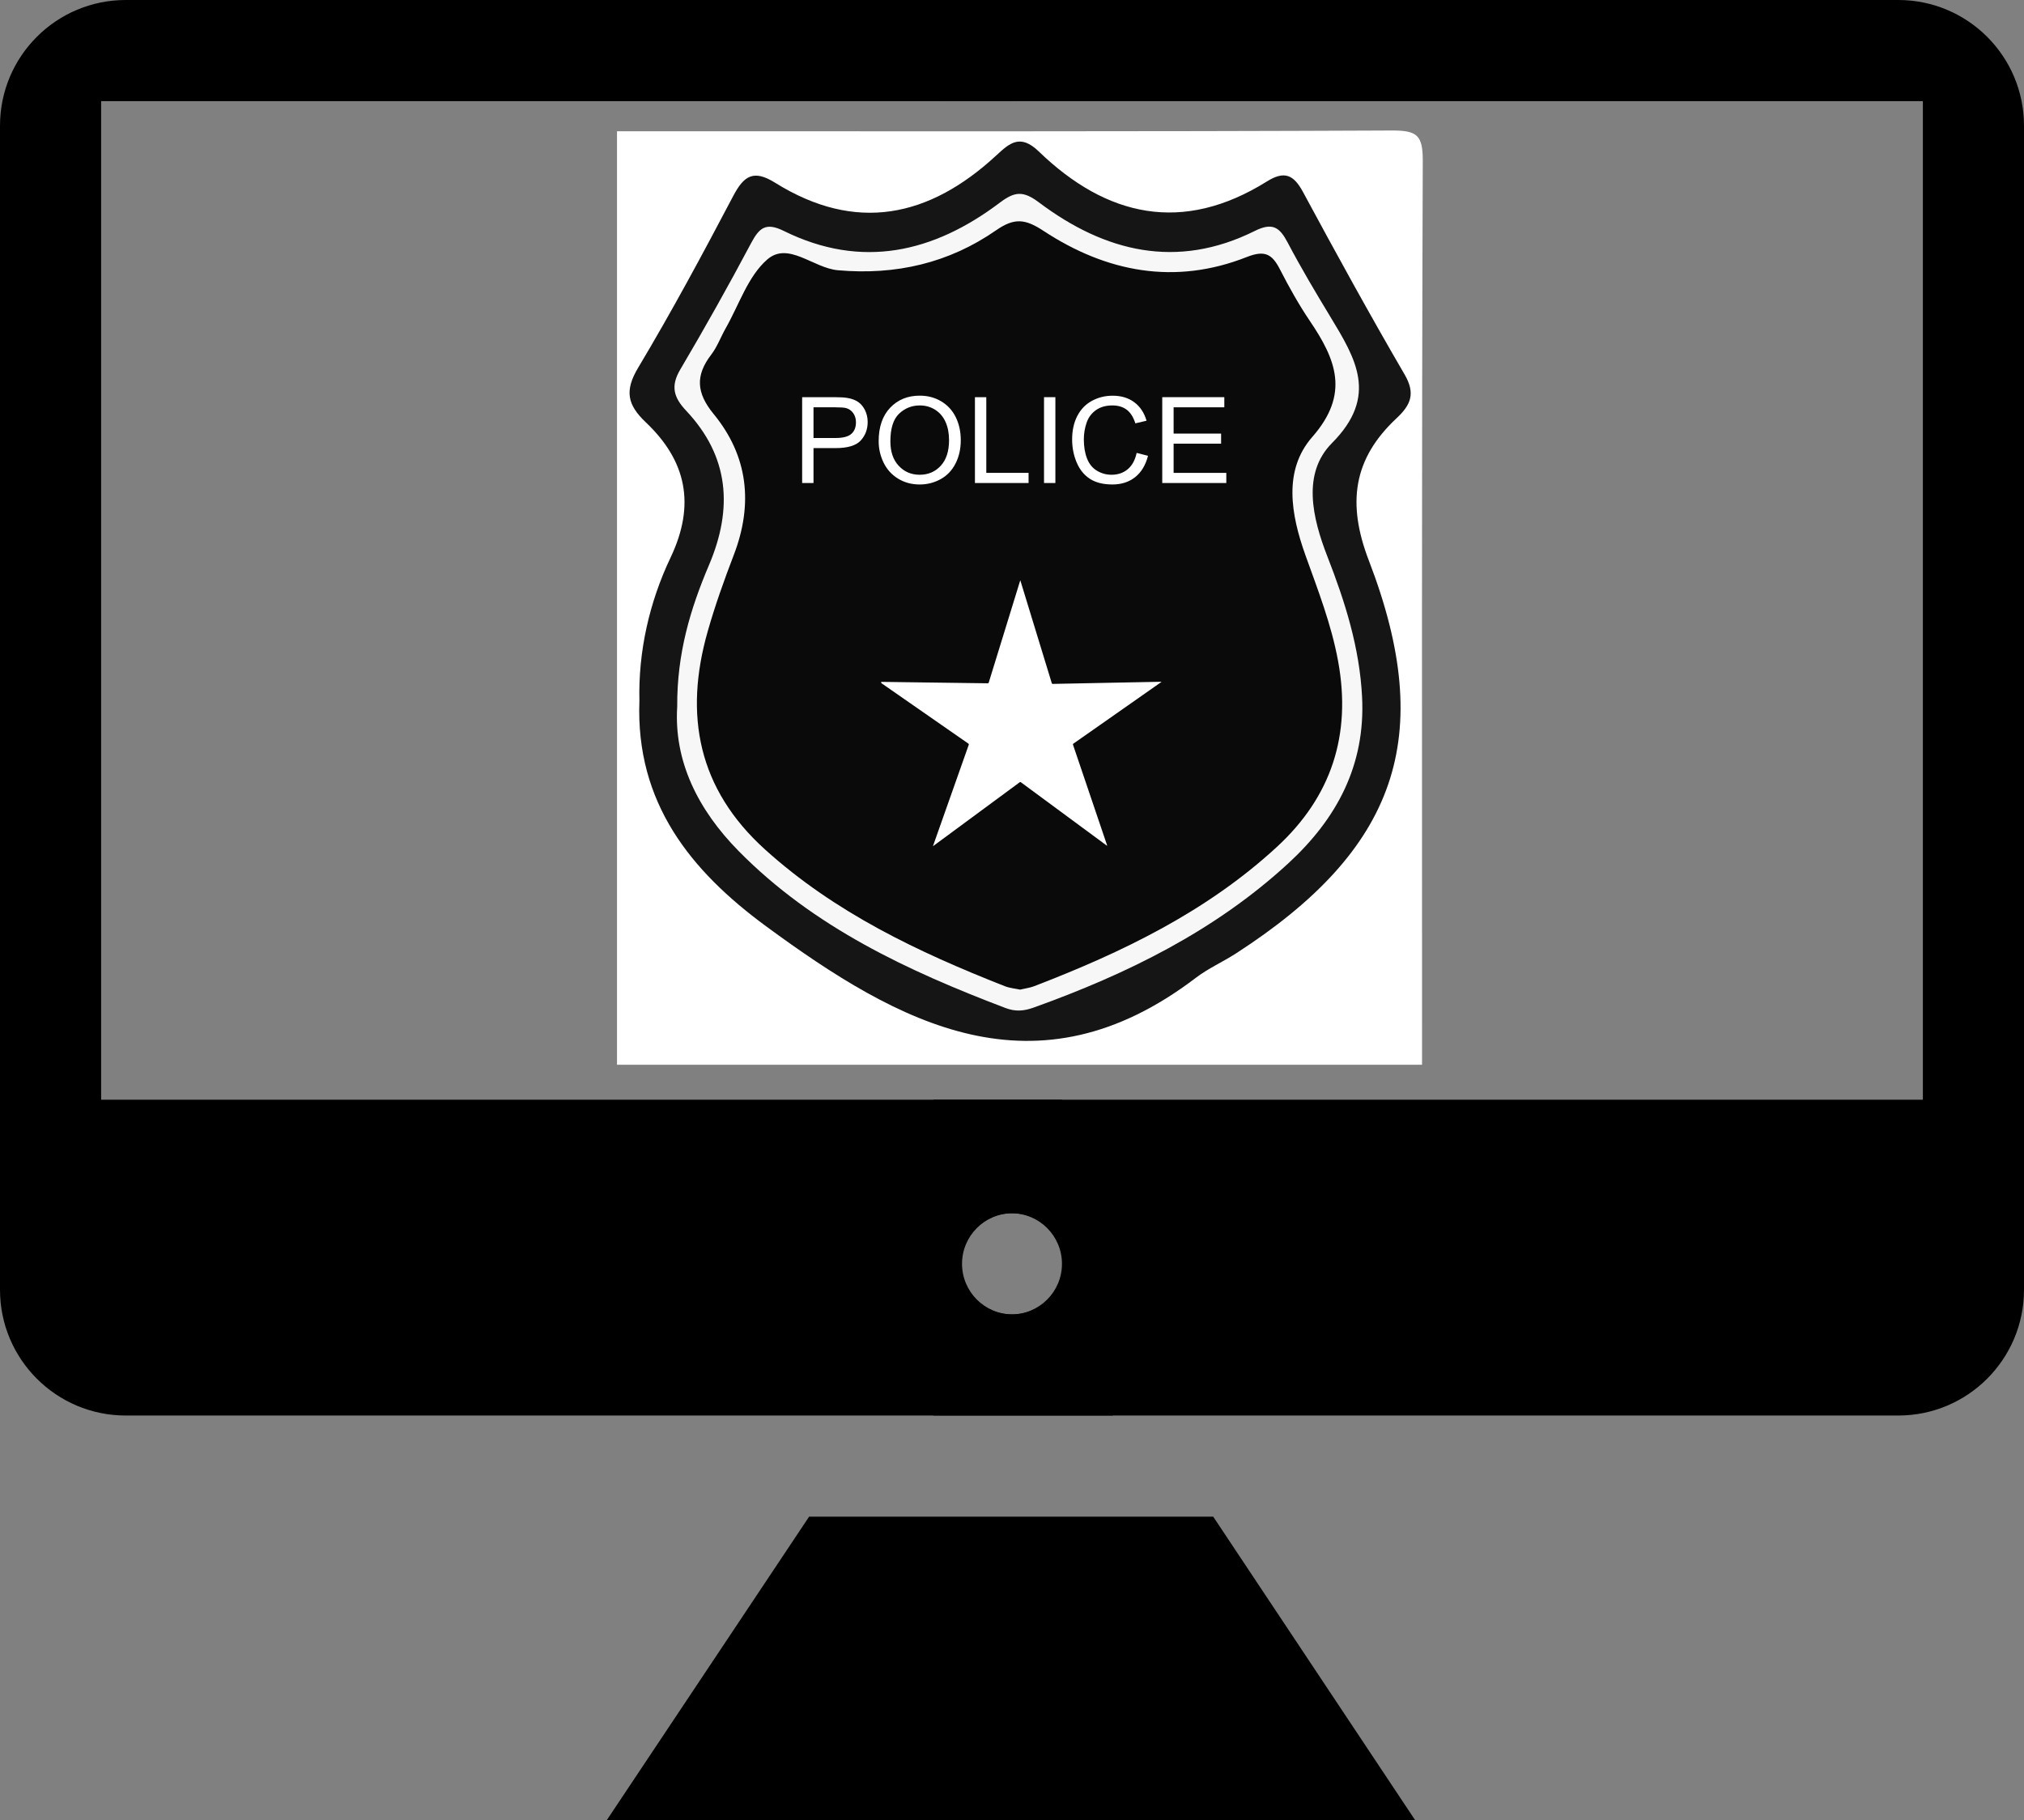 <?xml version="1.0" encoding="utf-8"?>
<!-- Generator: Adobe Illustrator 16.0.0, SVG Export Plug-In . SVG Version: 6.00 Build 0)  -->
<!DOCTYPE svg PUBLIC "-//W3C//DTD SVG 1.1//EN" "http://www.w3.org/Graphics/SVG/1.1/DTD/svg11.dtd">
<svg version="1.1" id="Layer_1" xmlns="http://www.w3.org/2000/svg" xmlns:xlink="http://www.w3.org/1999/xlink" x="0px" y="0px"
	 width="362.033px" height="325.556px" viewBox="114.719 304.796 362.033 325.556"
	 enable-background="new 114.719 304.796 362.033 325.556" xml:space="preserve">
<rect x="114.719" y="304.796" width="362.033" height="325.556" fill="#808080" stroke="none"/>
<g>
	<path d="M295.549,304.796H137.211c-12.422,0-22.492,10.071-22.492,22.492v208.209c0,12.422,10.07,22.492,22.492,22.492h176.586
		l-9.125-56.489H132.81V322.887h162.739 M286.579,530.854c0-4.996,4.049-9.048,9.047-9.048c4.996,0,9.047,4.052,9.047,9.048
		c0,4.994-4.051,9.047-9.047,9.047C290.627,539.9,286.579,535.849,286.579,530.854z"/>
	<polygon points="331.729,576.08 367.836,630.35 223.262,630.352 259.444,576.08 	"/>
</g>
<g>
	<g>
		<path fill="#FFFFFF" d="M225.083,328.271c46.211,0,92.424,0.082,138.635-0.131c4.572-0.021,5.508,0.922,5.492,5.492
			c-0.201,53.871-0.129,107.743-0.129,161.614c-48,0-96,0-143.998,0C225.083,439.588,225.083,383.93,225.083,328.271z"/>
		<path fill="#151515" d="M229.09,430.145c-0.207-8.813,1.75-17.577,5.582-25.638c4.502-9.469,2.808-17.301-4.434-24.167
			c-3.309-3.137-3.837-5.652-1.373-9.771c5.997-10.023,11.538-20.332,16.981-30.674c1.916-3.637,3.623-4.844,7.51-2.418
			c14.44,9.015,27.576,6.226,39.606-4.916c2.305-2.133,4.232-3.893,7.545-0.691c12.166,11.753,25.775,14.781,40.809,5.39
			c3.137-1.959,4.787-1.243,6.477,1.89c5.91,10.957,11.902,21.873,18.166,32.629c1.994,3.422,1.104,5.455-1.447,7.838
			c-7.76,7.254-8.885,15.222-4.938,25.469c12.148,31.565,4.988,51.672-23.771,70.245c-2.352,1.519-4.965,2.673-7.18,4.36
			c-28.639,21.822-53.076,8.276-76.896-9.229C238.27,460.57,228.398,448.405,229.09,430.145z"/>
		<path fill="#F7F7F8" d="M235.852,431.178c-0.063-9.486,2.371-17.528,5.682-25.305c4.305-10.118,3.646-19.413-4.086-27.618
			c-2.219-2.356-2.814-4.372-1.063-7.341c4.396-7.45,8.635-15.001,12.691-22.641c1.465-2.754,2.646-3.748,5.846-2.168
			c13.908,6.873,26.77,3.894,38.615-5.047c2.683-2.023,4.194-2.179,7.022-0.054c11.813,8.875,24.683,12.03,38.601,5.103
			c3.195-1.592,4.455-0.641,5.891,2.086c2.367,4.505,4.979,8.887,7.615,13.242c4.52,7.471,8.684,14.183,0.307,22.607
			c-5.391,5.422-3.52,13.386-0.809,20.332c3.16,8.096,5.748,16.279,6.191,25.107c0.613,12.231-4.561,21.778-13.166,29.71
			c-13.15,12.112-28.867,19.823-45.542,25.813c-1.792,0.646-3.282,0.775-5.106,0.082c-17.492-6.652-34.303-14.469-47.687-28.051
			C239.586,449.658,235.232,440.966,235.852,431.178z"/>
		<path fill="#0B0A0B" d="M297.193,481.807c-0.797-0.173-1.838-0.257-2.769-0.623c-15.465-6.084-30.354-13.13-42.869-24.447
			c-11.971-10.825-14.514-24.014-10.256-38.982c1.32-4.646,2.955-9.219,4.687-13.734c3.486-9.104,2.543-17.664-3.614-25.166
			c-3.113-3.793-3.293-6.901-0.425-10.641c1.069-1.395,1.685-3.13,2.563-4.676c2.396-4.207,4.002-9.341,7.457-12.335
			c3.757-3.257,8.23,1.542,12.625,1.93c10.381,0.916,19.853-1.286,28.291-7.141c3.287-2.28,5.218-2.052,8.494,0.103
			c11.244,7.389,23.502,9.752,36.361,4.67c3.271-1.293,4.547-0.475,5.926,2.215c1.625,3.166,3.369,6.297,5.361,9.24
			c4.639,6.855,7.201,13.004,0.424,20.729c-5.234,5.967-3.83,13.884-1.223,21.166c2.229,6.221,4.633,12.356,5.84,18.941
			c2.418,13.182-1.201,24.245-10.963,33.237c-12.574,11.588-27.686,18.862-43.459,24.922
			C298.941,481.483,298.167,481.576,297.193,481.807z"/>
	</g>
</g>
<g enable-background="new    ">
	<path fill="#FFFFFF" d="M258.199,391.191v-15.354h5.792c1.02,0,1.797,0.049,2.336,0.146c0.754,0.126,1.385,0.365,1.895,0.718
		s0.92,0.847,1.23,1.481c0.311,0.636,0.467,1.334,0.467,2.095c0,1.306-0.416,2.41-1.246,3.314c-0.832,0.904-2.332,1.356-4.504,1.356
		h-3.938v6.242H258.199z M260.231,383.138h3.969c1.313,0,2.245-0.244,2.797-0.733c0.551-0.488,0.827-1.177,0.827-2.063
		c0-0.642-0.163-1.191-0.487-1.649c-0.324-0.457-0.752-0.759-1.283-0.905c-0.342-0.091-0.974-0.137-1.895-0.137h-3.928V383.138z"/>
	<path fill="#FFFFFF" d="M271.887,383.714c0-2.549,0.685-4.544,2.053-5.985c1.369-1.442,3.135-2.163,5.3-2.163
		c1.417,0,2.694,0.339,3.833,1.016c1.139,0.678,2.006,1.622,2.603,2.833c0.597,1.212,0.896,2.585,0.896,4.121
		c0,1.558-0.314,2.95-0.942,4.179c-0.628,1.229-1.519,2.16-2.671,2.792s-2.395,0.947-3.729,0.947c-1.445,0-2.736-0.349-3.875-1.047
		s-2-1.651-2.587-2.859S271.887,385.062,271.887,383.714z M273.982,383.745c0,1.851,0.497,3.308,1.493,4.372
		c0.994,1.065,2.242,1.598,3.744,1.598c1.528,0,2.787-0.538,3.775-1.613s1.481-2.601,1.481-4.576c0-1.25-0.211-2.341-0.634-3.273
		c-0.422-0.932-1.04-1.654-1.854-2.168c-0.813-0.513-1.727-0.77-2.738-0.77c-1.439,0-2.676,0.494-3.713,1.481
		C274.5,379.784,273.982,381.434,273.982,383.745z"/>
	<path fill="#FFFFFF" d="M289.105,391.191v-15.354h2.032v13.542h7.562v1.812H289.105z"/>
	<path fill="#FFFFFF" d="M301.463,391.191v-15.354h2.032v15.354H301.463z"/>
	<path fill="#FFFFFF" d="M318.032,385.809l2.032,0.513c-0.426,1.669-1.192,2.941-2.299,3.817c-1.106,0.877-2.46,1.314-4.059,1.314
		c-1.655,0-3.001-0.337-4.037-1.011c-1.037-0.674-1.826-1.649-2.367-2.927c-0.541-1.278-0.812-2.65-0.812-4.116
		c0-1.599,0.305-2.993,0.916-4.185c0.611-1.189,1.48-2.094,2.607-2.712c1.129-0.618,2.369-0.927,3.725-0.927
		c1.535,0,2.827,0.391,3.875,1.173c1.047,0.782,1.776,1.882,2.188,3.299l-2.001,0.472c-0.355-1.117-0.873-1.931-1.55-2.44
		s-1.528-0.765-2.556-0.765c-1.18,0-2.166,0.282-2.959,0.849c-0.792,0.565-1.349,1.324-1.67,2.277s-0.481,1.937-0.481,2.948
		c0,1.306,0.19,2.445,0.571,3.42c0.38,0.974,0.972,1.702,1.774,2.184s1.673,0.723,2.608,0.723c1.138,0,2.102-0.328,2.891-0.984
		S317.752,387.1,318.032,385.809z"/>
	<path fill="#FFFFFF" d="M322.61,391.191v-15.354h11.102v1.812h-9.07v4.702h8.494v1.802h-8.494v5.227h9.426v1.812H322.61z"/>
</g>
<g>
	<path fill="#FFFFFF" d="M272.346,426.76c1.863,0.026,3.727,0.05,5.591,0.077c3.64,0.049,7.283,0.096,10.924,0.146
		c0.849,0.012,1.693,0.021,2.54,0.034c0.105,0.003,0.145-0.029,0.174-0.129c1.559-5.057,3.118-10.111,4.676-15.169
		c0.318-1.036,0.64-2.069,0.957-3.107c0.037,0.025,0.037,0.063,0.049,0.1c1.863,6.081,3.728,12.163,5.584,18.25
		c0.041,0.129,0.092,0.167,0.226,0.163c2.869-0.06,5.735-0.115,8.604-0.172c1.861-0.035,3.727-0.073,5.59-0.11
		c1.654-0.031,3.309-0.063,4.963-0.096c0.08-0.001,0.158,0,0.254,0c-0.021,0.048-0.068,0.063-0.102,0.088
		c-3.637,2.549-7.271,5.099-10.91,7.648c-1.582,1.107-3.166,2.219-4.752,3.325c-0.086,0.062-0.098,0.105-0.064,0.204
		c2.025,5.968,4.049,11.936,6.066,17.9c0.021,0.051,0.051,0.102,0.021,0.169c-0.291-0.214-0.578-0.427-0.867-0.637
		c-4.854-3.577-9.707-7.156-14.56-10.738c-0.077-0.053-0.123-0.046-0.19,0.006c-5.133,3.785-10.265,7.569-15.397,11.353
		c-0.034,0.022-0.067,0.048-0.127,0.09c0.063-0.184,0.116-0.338,0.171-0.494c2.072-5.876,4.146-11.752,6.227-17.627
		c0.041-0.118,0.021-0.173-0.082-0.244c-5.162-3.584-10.322-7.172-15.48-10.76c-0.026-0.021-0.053-0.04-0.08-0.063
		C272.346,426.897,272.346,426.828,272.346,426.76z"/>
</g>
<path d="M282.769,322.887h175.894V501.5h-176.99v56.489H454.26c12.422,0,22.492-10.07,22.492-22.492V327.288
	c0-12.421-10.07-22.492-22.492-22.492H284.833 M295.847,539.899c-4.997,0-9.048-4.053-9.048-9.047c0-4.997,4.051-9.048,9.048-9.048
	s9.047,4.052,9.047,9.048S300.844,539.899,295.847,539.899z"/>
</svg>
